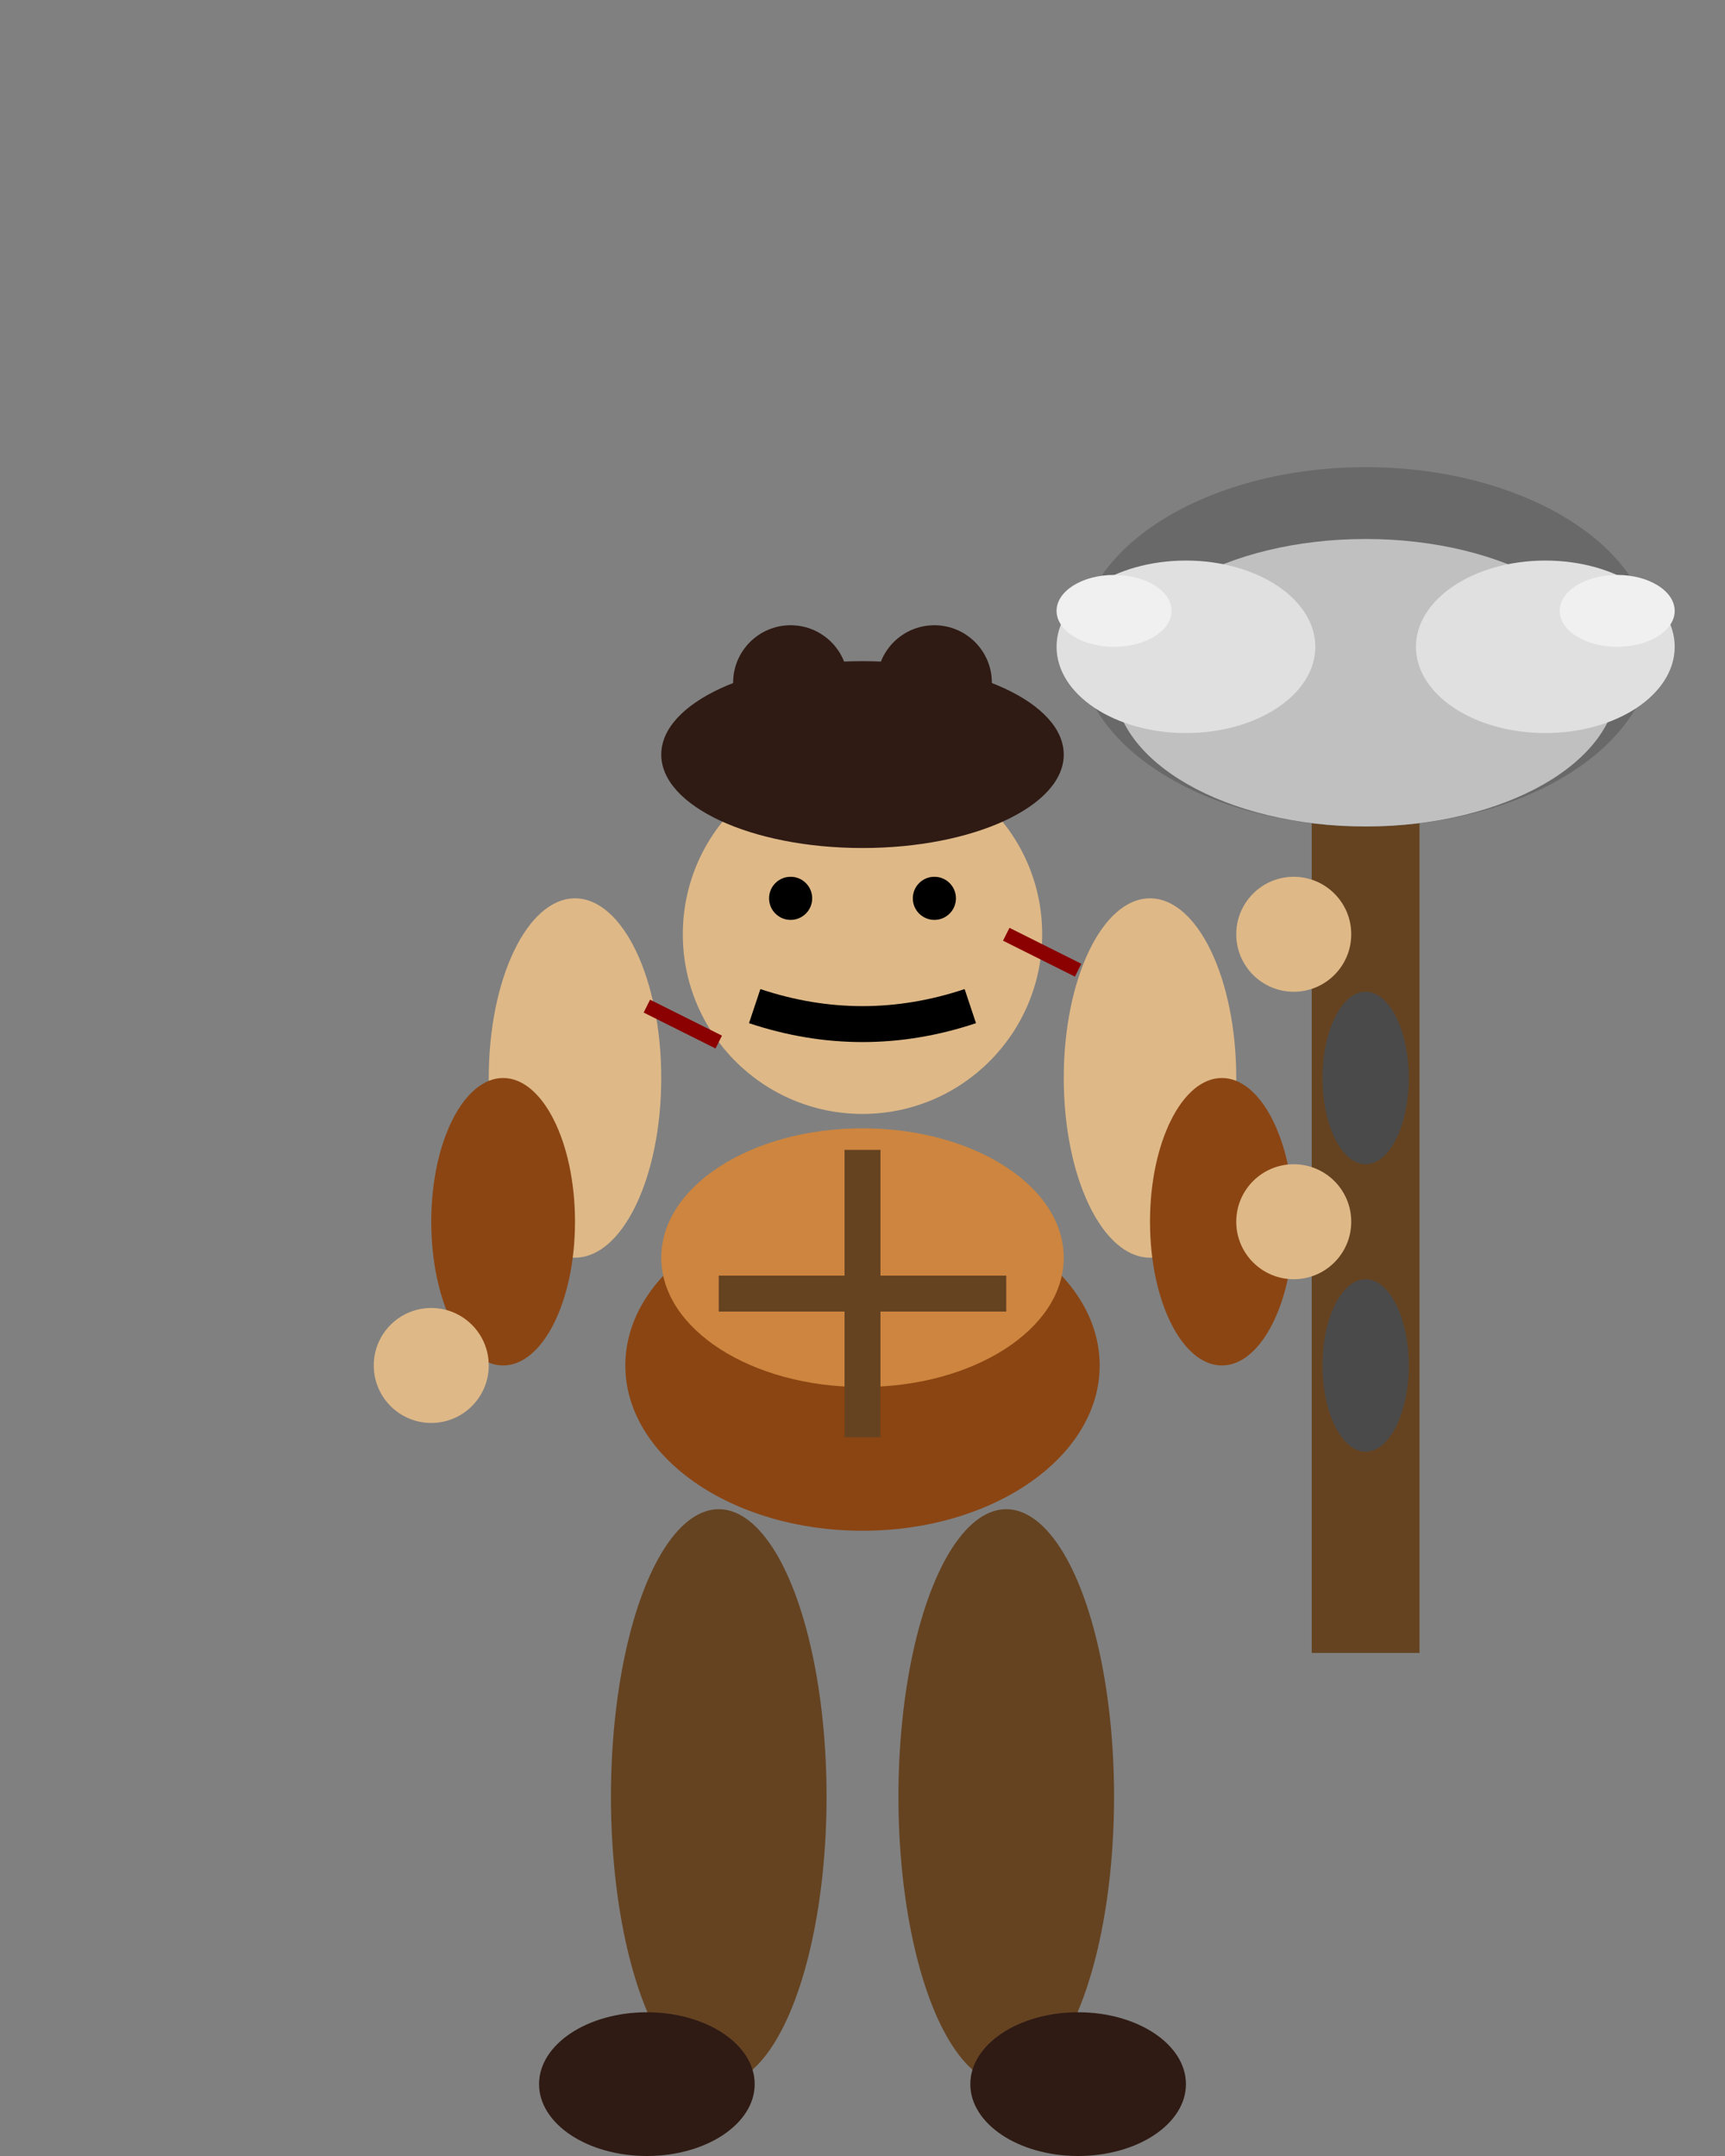 <svg width="24" height="30" viewBox="0 0 24 30" xmlns="http://www.w3.org/2000/svg">
  <rect x="0" y="0" width="24" height="30" fill="#808080" stroke="none"/>
  <!-- Berserker Idle 03 - Clean Design, Subtle Breathing Out -->
  
  <!-- Two-handed Battle Axe (held at right side, distinct from body) -->
  <line x1="19" y1="11" x2="19" y2="23" stroke="#654321" stroke-width="1.5"/>
  <!-- Axe Handle Grip -->
  <ellipse cx="19" cy="19" rx="0.6" ry="1.2" fill="#4A4A4A"/>
  <ellipse cx="19" cy="15" rx="0.6" ry="1.2" fill="#4A4A4A"/>
  <!-- Detailed Axe Head (Much Bigger) -->
  <ellipse cx="19" cy="9" rx="4" ry="2.5" fill="#696969"/>
  <ellipse cx="19" cy="9.5" rx="3.5" ry="2" fill="#C0C0C0"/>
  <!-- Axe Blade Edge (Larger and More Intimidating) -->
  <ellipse cx="16.5" cy="9" rx="1.8" ry="1.2" fill="#E0E0E0"/>
  <ellipse cx="21.5" cy="9" rx="1.8" ry="1.2" fill="#E0E0E0"/>
  <!-- Blade Sharp Points -->
  <ellipse cx="15.5" cy="8.5" rx="0.8" ry="0.5" fill="#F0F0F0"/>
  <ellipse cx="22.5" cy="8.5" rx="0.8" ry="0.5" fill="#F0F0F0"/>
  
  <!-- Berserker Tunic (breathing out - slightly smaller) -->
  <ellipse cx="12" cy="19" rx="3.3" ry="2.3" fill="#8B4513"/>
  <ellipse cx="12" cy="17.5" rx="2.8" ry="1.8" fill="#CD853F"/>
  
  <!-- Muscular Arms (clearly positioned) -->
  <!-- Right arm (axe holding) -->
  <ellipse cx="16" cy="15" rx="1.2" ry="2.5" fill="#DEB887"/>
  <ellipse cx="17" cy="17" rx="1" ry="2" fill="#8B4513"/>
  
  <!-- Left arm (free, at side) -->
  <ellipse cx="8" cy="15" rx="1.2" ry="2.5" fill="#DEB887"/>
  <ellipse cx="7" cy="17" rx="1" ry="2" fill="#8B4513"/>
  
  <!-- Hands (clearly gripping axe) -->
  <circle cx="18" cy="13" r="0.8" fill="#DEB887"/>
  <circle cx="18" cy="17" r="0.8" fill="#DEB887"/>
  <circle cx="6" cy="19" r="0.8" fill="#DEB887"/>
  
  <!-- Head (bounced down slightly) -->
  <circle cx="12" cy="13" r="2.5" fill="#DEB887"/>
  
  <!-- Fierce Eyes -->
  <circle cx="11" cy="12.5" r="0.3" fill="#000"/>
  <circle cx="13" cy="12.5" r="0.3" fill="#000"/>
  
  <!-- Angry Mouth -->
  <path d="M 10.5 14 Q 12 14.5 13.5 14" stroke="#000" stroke-width="0.5" fill="none"/>
  
  <!-- Wild Hair (dark, distinct from clothing) -->
  <ellipse cx="12" cy="10.5" rx="2.8" ry="1.3" fill="#2F1B14"/>
  <ellipse cx="11" cy="9.5" rx="0.8" ry="0.8" fill="#2F1B14"/>
  <ellipse cx="13" cy="9.5" rx="0.8" ry="0.8" fill="#2F1B14"/>
  
  <!-- Legs (brown pants, distinct from tunic) -->
  <ellipse cx="10" cy="25" rx="1.5" ry="4" fill="#654321"/>
  <ellipse cx="14" cy="25" rx="1.5" ry="4" fill="#654321"/>
  
  <!-- Feet (dark boots) -->
  <ellipse cx="9" cy="29" rx="1.5" ry="1" fill="#2F1B14"/>
  <ellipse cx="15" cy="29" rx="1.5" ry="1" fill="#2F1B14"/>
  
  <!-- Subtle Leather Armor Details -->
  <line x1="12" y1="16" x2="12" y2="20" stroke="#654321" stroke-width="0.5"/>
  <line x1="10" y1="18" x2="14" y2="18" stroke="#654321" stroke-width="0.5"/>
  
  <!-- Battle Scars (minimal) -->
  <line x1="9" y1="14" x2="10" y2="14.5" stroke="#8B0000" stroke-width="0.2"/>
  <line x1="14" y1="13" x2="15" y2="13.5" stroke="#8B0000" stroke-width="0.2"/>
</svg> 